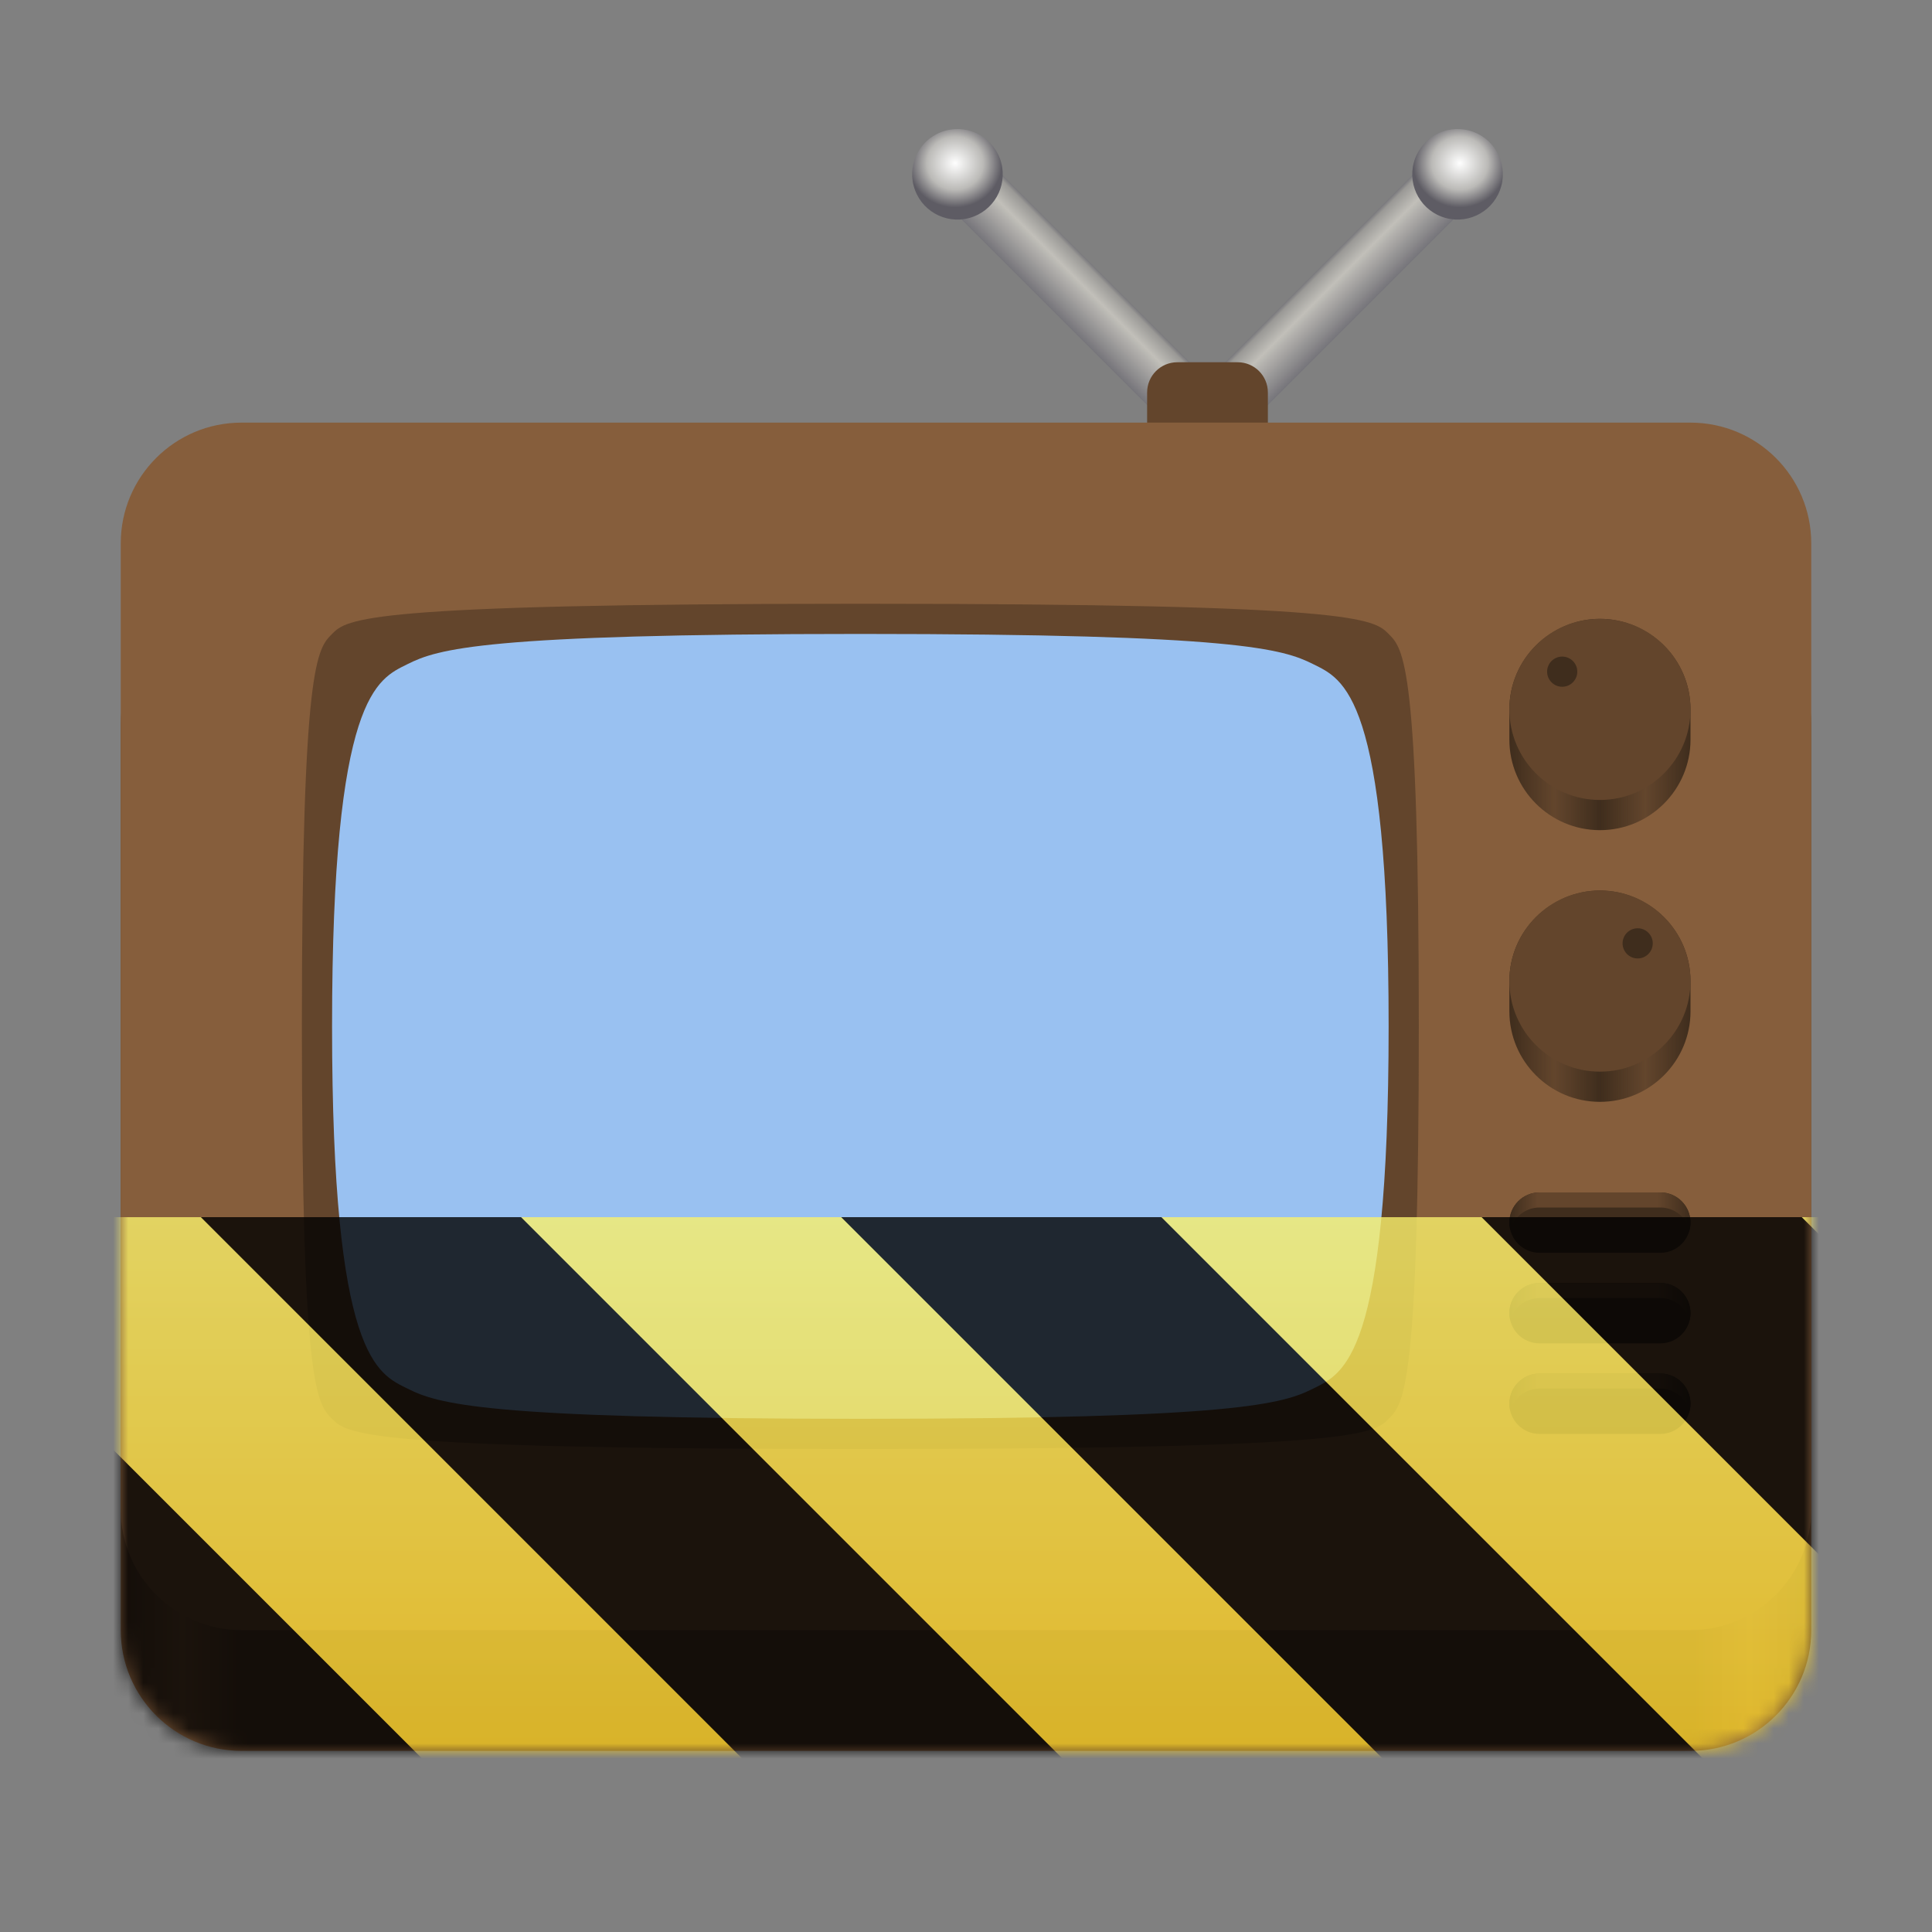 <?xml version="1.0" encoding="UTF-8"?>
<svg height="128px" viewBox="0 0 128 128" width="128px" xmlns="http://www.w3.org/2000/svg" xmlns:xlink="http://www.w3.org/1999/xlink">
    <rect x="0" y="0" width="128" height="128" fill="#808080" stroke="none"/>
    <filter id="a" height="100%" width="100%" x="0%" y="0%">
        <feColorMatrix color-interpolation-filters="sRGB" values="0 0 0 0 1 0 0 0 0 1 0 0 0 0 1 0 0 0 1 0"/>
    </filter>
    <linearGradient id="b" gradientUnits="userSpaceOnUse" x1="27.671" x2="27.671" y1="1.981" y2="-2.019">
        <stop offset="0" stop-color="#77767b"/>
        <stop offset="0.647" stop-color="#c1bfb9"/>
        <stop offset="0.925" stop-color="#9a9996"/>
        <stop offset="1" stop-color="#77767b"/>
    </linearGradient>
    <linearGradient id="c" gradientUnits="userSpaceOnUse">
        <stop offset="0" stop-color="#fefefe"/>
        <stop offset="0.6" stop-color="#bbbab7"/>
        <stop offset="1" stop-color="#5e5c64"/>
    </linearGradient>
    <radialGradient id="d" cx="183.217" cy="-92.152" gradientTransform="matrix(0 0.979 -1.033 -0 -31.913 -168.557)" r="3" xlink:href="#c"/>
    <radialGradient id="e" cx="183.217" cy="-92.152" gradientTransform="matrix(-0 0.979 1.033 -0 191.913 -168.557)" r="3" xlink:href="#c"/>
    <linearGradient id="f" gradientTransform="matrix(112 0 0 76 8 40)" gradientUnits="userSpaceOnUse" x1="0" x2="1" y1="0" y2="0">
        <stop offset="0" stop-color="#63452c"/>
        <stop offset="0.036" stop-color="#865e3c"/>
        <stop offset="0.071" stop-color="#63452c"/>
        <stop offset="0.929" stop-color="#63452c"/>
        <stop offset="0.964" stop-color="#865e3c"/>
        <stop offset="1" stop-color="#63452c"/>
    </linearGradient>
    <linearGradient id="g" gradientUnits="userSpaceOnUse">
        <stop offset="0" stop-color="#3f2d1d"/>
        <stop offset="0.25" stop-color="#3f2d1d" stop-opacity="0.498"/>
        <stop offset="0.5" stop-color="#3f2d1d"/>
        <stop offset="0.75" stop-color="#3f2d1d" stop-opacity="0.498"/>
        <stop offset="1" stop-color="#3f2d1d"/>
    </linearGradient>
    <linearGradient id="h" x1="100" x2="112" xlink:href="#g" y1="41" y2="41"/>
    <linearGradient id="i" gradientTransform="matrix(-1 0 0 1 112 59)" x1="0" x2="12" xlink:href="#g" y1="0" y2="0"/>
    <linearGradient id="j" gradientUnits="userSpaceOnUse">
        <stop offset="0" stop-color="#3f2d1d"/>
        <stop offset="0.155" stop-color="#63452c"/>
        <stop offset="0.818" stop-color="#63452c"/>
        <stop offset="1" stop-color="#3f2d1d"/>
    </linearGradient>
    <linearGradient id="k" x1="100" x2="112" xlink:href="#j" y1="80.25" y2="80.25"/>
    <linearGradient id="l" x1="100" x2="112" xlink:href="#j" y1="86.25" y2="86.25"/>
    <linearGradient id="m" x1="100" x2="112" xlink:href="#j" y1="92.25" y2="92.25"/>
    <clipPath id="n">
        <path d="m 41 0 h 61 v 50 h -61 z m 0 0"/>
    </clipPath>
    <clipPath id="o">
        <path d="m 58 0 h 61 v 50 h -61 z m 0 0"/>
    </clipPath>
    <clipPath id="p">
        <rect height="128" width="128"/>
    </clipPath>
    <clipPath id="q">
        <rect height="128" width="128"/>
    </clipPath>
    <mask id="r">
        <g filter="url(#a)">
            <g clip-path="url(#q)" filter="url(#a)">
                <g clip-path="url(#p)">
                    <g clip-path="url(#n)">
                        <path d="m 0.001 0.002 h 19.998" fill="none" stroke="url(#b)" stroke-width="4" transform="matrix(0.707 0.707 -0.707 0.707 64.442 12.447)"/>
                    </g>
                    <path d="m 64.211 14.445 c -1.602 0.43 -3.246 -0.52 -3.676 -2.121 c -0.43 -1.602 0.52 -3.246 2.121 -3.672 c 1.602 -0.43 3.246 0.52 3.676 2.121 c 0.43 1.598 -0.523 3.242 -2.121 3.672 z m 0 0" fill="url(#d)"/>
                    <g clip-path="url(#o)">
                        <path d="m 0.001 0.002 h 19.998" fill="none" stroke="url(#b)" stroke-width="4" transform="matrix(-0.707 0.707 0.707 0.707 95.558 12.447)"/>
                    </g>
                    <path d="m 95.789 14.445 c 1.602 0.43 3.246 -0.52 3.676 -2.121 c 0.43 -1.602 -0.52 -3.246 -2.121 -3.672 c -1.602 -0.43 -3.246 0.52 -3.676 2.121 c -0.43 1.598 0.523 3.242 2.121 3.672 z m 0 0" fill="url(#e)"/>
                    <path d="m 78 24 h 4 c 1.105 0 2 0.895 2 2 v 4 c 0 1.105 -0.895 2 -2 2 h -4 c -1.105 0 -2 -0.895 -2 -2 v -4 c 0 -1.105 0.895 -2 2 -2 z m 0 0" fill="#63452c"/>
                    <path d="m 16 40 h 96 c 4.418 0 8 3.582 8 8 v 60 c 0 4.418 -3.582 8 -8 8 h -96 c -4.418 0 -8 -3.582 -8 -8 v -60 c 0 -4.418 3.582 -8 8 -8 z m 0 0" fill="url(#f)"/>
                    <path d="m 16 28 h 96 c 4.418 0 8 3.582 8 8 v 64 c 0 4.418 -3.582 8 -8 8 h -96 c -4.418 0 -8 -3.582 -8 -8 v -64 c 0 -4.418 3.582 -8 8 -8 z m 0 0" fill="#865e3c"/>
                    <path d="m 22 42 c 1 -1 2 -2 35 -2 s 34 1 35 2 s 2 2 2 26 s -1 25 -2 26 s -2 2 -35 2 s -34 -1 -35 -2 s -2 -2 -2 -26 s 1 -25 2 -26 z m 0 0" fill="#63452c"/>
                    <path d="m 27 44 c 2 -1 5 -2 30 -2 s 28 1 30 2 s 5 2 5 24 s -3 23 -5 24 s -5 2 -30 2 s -28 -1 -30 -2 s -5 -2 -5 -24 s 3 -23 5 -24 z m 0 0" fill="#99c1f1"/>
                    <path d="m 106 41 c 3.312 0 6 2.688 6 6 v 2 c 0 3.312 -2.688 6 -6 6 s -6 -2.688 -6 -6 v -2 c 0 -3.312 2.688 -6 6 -6 z m 0 0" fill="url(#h)"/>
                    <path d="m 112 47 c 0 3.312 -2.688 6 -6 6 s -6 -2.688 -6 -6 s 2.688 -6 6 -6 s 6 2.688 6 6 z m 0 0" fill="#63452c"/>
                    <path d="m 104.5 44.5 c 0 0.551 -0.449 1 -1 1 s -1 -0.449 -1 -1 s 0.449 -1 1 -1 s 1 0.449 1 1 z m 0 0" fill="#3f2d1d"/>
                    <path d="m 106 59 c -3.312 0 -6 2.688 -6 6 v 2 c 0 3.312 2.688 6 6 6 s 6 -2.688 6 -6 v -2 c 0 -3.312 -2.688 -6 -6 -6 z m 0 0" fill="url(#i)"/>
                    <path d="m 100 65 c 0 3.312 2.688 6 6 6 s 6 -2.688 6 -6 s -2.688 -6 -6 -6 s -6 2.688 -6 6 z m 0 0" fill="#63452c"/>
                    <path d="m 107.5 62.5 c 0 0.551 0.449 1 1 1 s 1 -0.449 1 -1 s -0.449 -1 -1 -1 s -1 0.449 -1 1 z m 0 0" fill="#3f2d1d"/>
                    <path d="m 102 79 h 8 c 1.105 0 2 0.895 2 2 s -0.895 2 -2 2 h -8 c -1.105 0 -2 -0.895 -2 -2 s 0.895 -2 2 -2 z m 0 0" fill="#3f2d1d"/>
                    <path d="m 102 79 c -1.109 0 -2 0.891 -2 2 c 0 0.172 0.027 0.34 0.066 0.5 c 0.223 -0.863 1 -1.5 1.934 -1.5 h 8 c 0.934 0 1.711 0.637 1.934 1.5 c 0.039 -0.16 0.066 -0.328 0.066 -0.5 c 0 -1.109 -0.891 -2 -2 -2 z m 0 0" fill="url(#k)"/>
                    <path d="m 102 85 h 8 c 1.105 0 2 0.895 2 2 s -0.895 2 -2 2 h -8 c -1.105 0 -2 -0.895 -2 -2 s 0.895 -2 2 -2 z m 0 0" fill="#3f2d1d"/>
                    <path d="m 102 85 c -1.109 0 -2 0.891 -2 2 c 0 0.172 0.027 0.34 0.066 0.5 c 0.223 -0.863 1 -1.5 1.934 -1.5 h 8 c 0.934 0 1.711 0.637 1.934 1.5 c 0.039 -0.16 0.066 -0.328 0.066 -0.5 c 0 -1.109 -0.891 -2 -2 -2 z m 0 0" fill="url(#l)"/>
                    <path d="m 102 91 h 8 c 1.105 0 2 0.895 2 2 s -0.895 2 -2 2 h -8 c -1.105 0 -2 -0.895 -2 -2 s 0.895 -2 2 -2 z m 0 0" fill="#3f2d1d"/>
                    <path d="m 102 91 c -1.109 0 -2 0.891 -2 2 c 0 0.172 0.027 0.34 0.066 0.5 c 0.223 -0.863 1 -1.5 1.934 -1.5 h 8 c 0.934 0 1.711 0.637 1.934 1.5 c 0.039 -0.16 0.066 -0.328 0.066 -0.5 c 0 -1.109 -0.891 -2 -2 -2 z m 0 0" fill="url(#m)"/>
                </g>
            </g>
        </g>
    </mask>
    <mask id="s">
        <g filter="url(#a)">
            <rect fill-opacity="0.8" height="184.32" width="184.32" x="-28.16" y="-28.16"/>
        </g>
    </mask>
    <linearGradient id="t" gradientTransform="matrix(0 0.37 -0.985 0 295.385 -30.36)" gradientUnits="userSpaceOnUse" x1="300" x2="428" y1="235" y2="235">
        <stop offset="0" stop-color="#f9f06b"/>
        <stop offset="1" stop-color="#f5c211"/>
    </linearGradient>
    <clipPath id="u">
        <rect height="128" width="128"/>
    </clipPath>
    <clipPath id="v">
        <rect height="128" width="128"/>
    </clipPath>
    <path d="m 0.001 0.002 h 19.998" fill="none" stroke="url(#b)" stroke-width="4" transform="matrix(0.707 0.707 -0.707 0.707 64.442 12.447)"/>
    <path d="m 64.211 14.445 c -1.602 0.43 -3.246 -0.52 -3.676 -2.121 c -0.43 -1.602 0.52 -3.246 2.121 -3.672 c 1.602 -0.43 3.246 0.52 3.676 2.121 c 0.43 1.598 -0.523 3.242 -2.121 3.672 z m 0 0" fill="url(#d)"/>
    <path d="m 0.001 0.002 h 19.998" fill="none" stroke="url(#b)" stroke-width="4" transform="matrix(-0.707 0.707 0.707 0.707 95.558 12.447)"/>
    <path d="m 95.789 14.445 c 1.602 0.43 3.246 -0.52 3.676 -2.121 c 0.43 -1.602 -0.52 -3.246 -2.121 -3.672 c -1.602 -0.43 -3.246 0.52 -3.676 2.121 c -0.43 1.598 0.523 3.242 2.121 3.672 z m 0 0" fill="url(#e)"/>
    <path d="m 78 24 h 4 c 1.105 0 2 0.895 2 2 v 4 c 0 1.105 -0.895 2 -2 2 h -4 c -1.105 0 -2 -0.895 -2 -2 v -4 c 0 -1.105 0.895 -2 2 -2 z m 0 0" fill="#63452c"/>
    <path d="m 16 40 h 96 c 4.418 0 8 3.582 8 8 v 60 c 0 4.418 -3.582 8 -8 8 h -96 c -4.418 0 -8 -3.582 -8 -8 v -60 c 0 -4.418 3.582 -8 8 -8 z m 0 0" fill="url(#f)"/>
    <path d="m 16 28 h 96 c 4.418 0 8 3.582 8 8 v 64 c 0 4.418 -3.582 8 -8 8 h -96 c -4.418 0 -8 -3.582 -8 -8 v -64 c 0 -4.418 3.582 -8 8 -8 z m 0 0" fill="#865e3c"/>
    <path d="m 22 42 c 1 -1 2 -2 35 -2 s 34 1 35 2 s 2 2 2 26 s -1 25 -2 26 s -2 2 -35 2 s -34 -1 -35 -2 s -2 -2 -2 -26 s 1 -25 2 -26 z m 0 0" fill="#63452c"/>
    <path d="m 27 44 c 2 -1 5 -2 30 -2 s 28 1 30 2 s 5 2 5 24 s -3 23 -5 24 s -5 2 -30 2 s -28 -1 -30 -2 s -5 -2 -5 -24 s 3 -23 5 -24 z m 0 0" fill="#99c1f1"/>
    <path d="m 106 41 c 3.312 0 6 2.688 6 6 v 2 c 0 3.312 -2.688 6 -6 6 s -6 -2.688 -6 -6 v -2 c 0 -3.312 2.688 -6 6 -6 z m 0 0" fill="url(#h)"/>
    <path d="m 112 47 c 0 3.312 -2.688 6 -6 6 s -6 -2.688 -6 -6 s 2.688 -6 6 -6 s 6 2.688 6 6 z m 0 0" fill="#63452c"/>
    <path d="m 104.5 44.5 c 0 0.551 -0.449 1 -1 1 s -1 -0.449 -1 -1 s 0.449 -1 1 -1 s 1 0.449 1 1 z m 0 0" fill="#3f2d1d"/>
    <path d="m 106 59 c -3.312 0 -6 2.688 -6 6 v 2 c 0 3.312 2.688 6 6 6 s 6 -2.688 6 -6 v -2 c 0 -3.312 -2.688 -6 -6 -6 z m 0 0" fill="url(#i)"/>
    <path d="m 100 65 c 0 3.312 2.688 6 6 6 s 6 -2.688 6 -6 s -2.688 -6 -6 -6 s -6 2.688 -6 6 z m 0 0" fill="#63452c"/>
    <path d="m 107.5 62.5 c 0 0.551 0.449 1 1 1 s 1 -0.449 1 -1 s -0.449 -1 -1 -1 s -1 0.449 -1 1 z m 0 0" fill="#3f2d1d"/>
    <path d="m 102 79 h 8 c 1.105 0 2 0.895 2 2 s -0.895 2 -2 2 h -8 c -1.105 0 -2 -0.895 -2 -2 s 0.895 -2 2 -2 z m 0 0" fill="#3f2d1d"/>
    <path d="m 102 79 c -1.109 0 -2 0.891 -2 2 c 0 0.172 0.027 0.34 0.066 0.5 c 0.223 -0.863 1 -1.5 1.934 -1.5 h 8 c 0.934 0 1.711 0.637 1.934 1.5 c 0.039 -0.16 0.066 -0.328 0.066 -0.5 c 0 -1.109 -0.891 -2 -2 -2 z m 0 0" fill="url(#k)"/>
    <path d="m 102 85 h 8 c 1.105 0 2 0.895 2 2 s -0.895 2 -2 2 h -8 c -1.105 0 -2 -0.895 -2 -2 s 0.895 -2 2 -2 z m 0 0" fill="#3f2d1d"/>
    <path d="m 102 85 c -1.109 0 -2 0.891 -2 2 c 0 0.172 0.027 0.34 0.066 0.5 c 0.223 -0.863 1 -1.5 1.934 -1.5 h 8 c 0.934 0 1.711 0.637 1.934 1.5 c 0.039 -0.16 0.066 -0.328 0.066 -0.5 c 0 -1.109 -0.891 -2 -2 -2 z m 0 0" fill="url(#l)"/>
    <path d="m 102 91 h 8 c 1.105 0 2 0.895 2 2 s -0.895 2 -2 2 h -8 c -1.105 0 -2 -0.895 -2 -2 s 0.895 -2 2 -2 z m 0 0" fill="#3f2d1d"/>
    <path d="m 102 91 c -1.109 0 -2 0.891 -2 2 c 0 0.172 0.027 0.34 0.066 0.5 c 0.223 -0.863 1 -1.5 1.934 -1.5 h 8 c 0.934 0 1.711 0.637 1.934 1.5 c 0.039 -0.16 0.066 -0.328 0.066 -0.5 c 0 -1.109 -0.891 -2 -2 -2 z m 0 0" fill="url(#m)"/>
    <g mask="url(#r)">
        <g clip-path="url(#v)">
            <g mask="url(#s)">
                <g clip-path="url(#u)">
                    <path d="m 128 80.641 v 47.359 h -128 v -47.359 z m 0 0" fill="url(#t)"/>
                    <path d="m 13.309 80.641 l 47.355 47.359 h 21.215 l -47.359 -47.359 z m 42.422 0 l 47.363 47.359 h 21.215 l -47.363 -47.359 z m 42.43 0 l 29.84 29.84 v -21.211 l -8.629 -8.629 z m -98.16 7.906 v 21.215 l 18.238 18.238 h 21.215 z m 0 0"/>
                </g>
            </g>
        </g>
    </g>
</svg>

